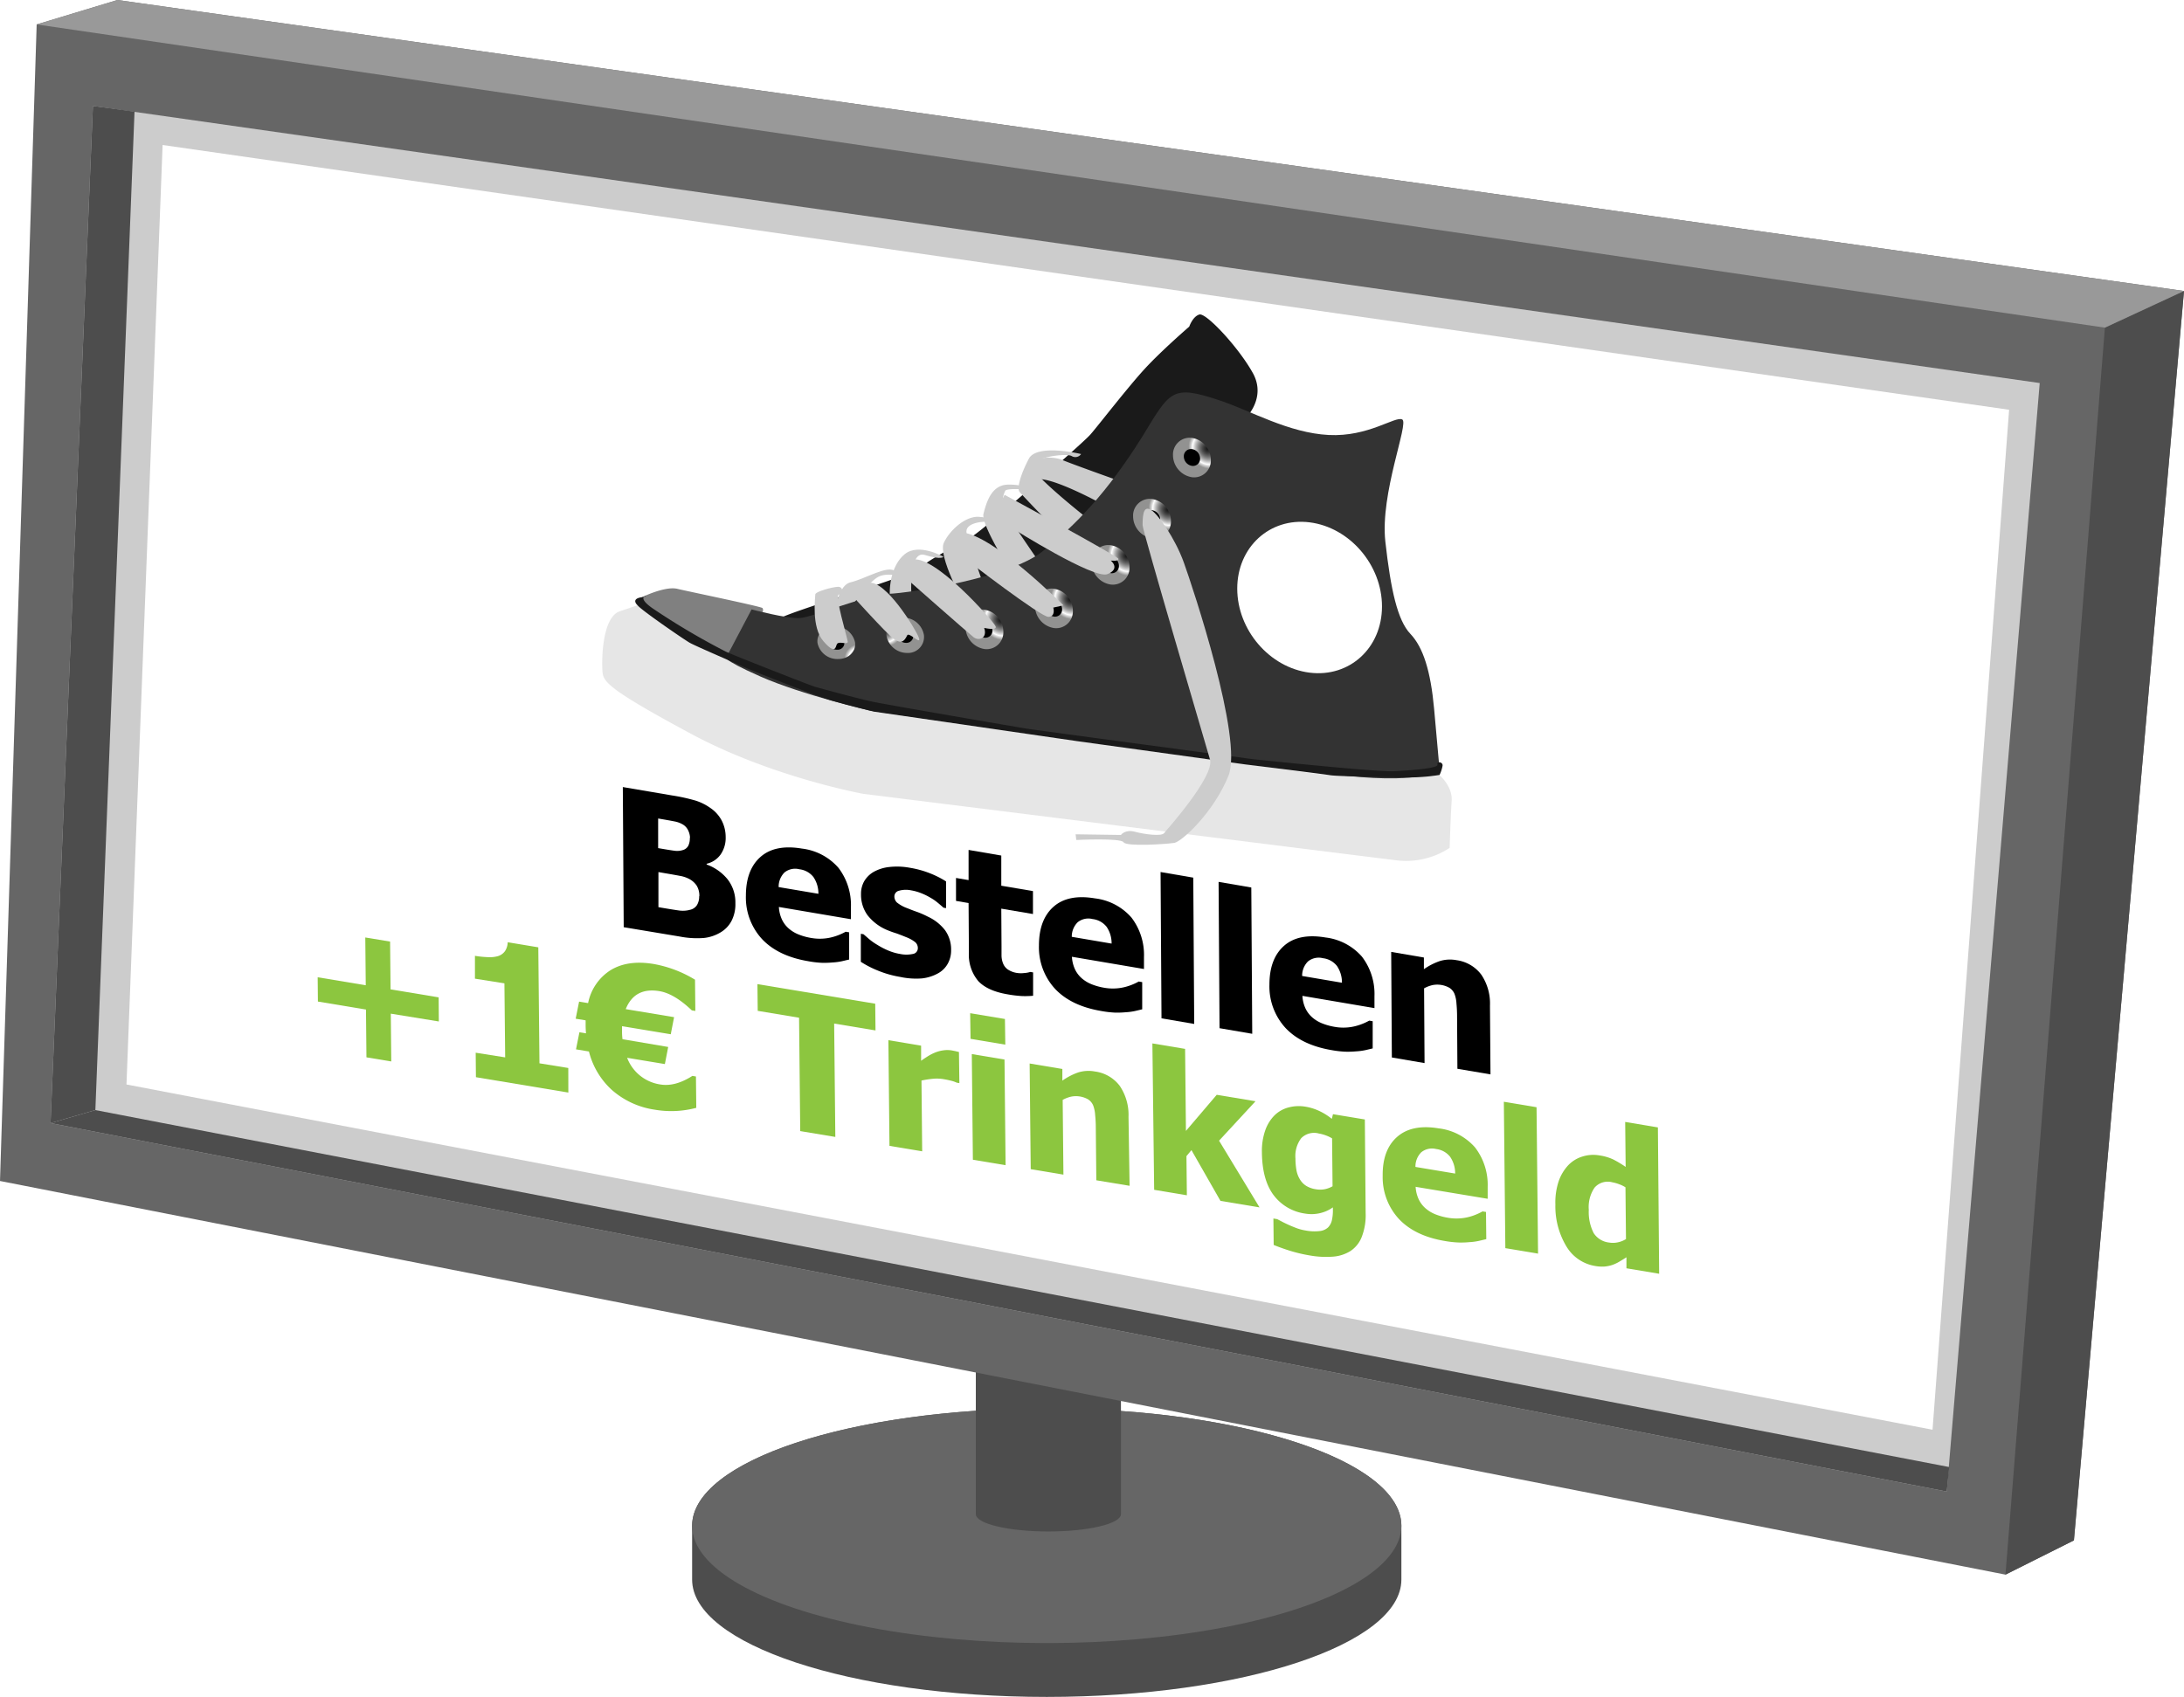 <svg id="Ebene_1" data-name="Ebene 1" xmlns="http://www.w3.org/2000/svg" xmlns:xlink="http://www.w3.org/1999/xlink" viewBox="0 0 467.43 363.26"><defs><style>.cls-1{fill:#4d4d4d;}.cls-2{fill:#666;}.cls-3{fill:#999;}.cls-4{fill:#ccc;}.cls-5{fill:#fff;}.cls-6{fill:#e6e6e6;}.cls-7{fill:gray;}.cls-8{fill:#1a1a1a;}.cls-9{fill:#333;}.cls-10{fill:url(#Unbenannter_Verlauf_359);}.cls-11{fill:url(#Unbenannter_Verlauf_359-2);}.cls-12{fill:url(#Unbenannter_Verlauf_359-3);}.cls-13{fill:url(#Unbenannter_Verlauf_359-4);}.cls-14{fill:url(#Unbenannter_Verlauf_359-5);}.cls-15{fill:url(#Unbenannter_Verlauf_359-6);}.cls-16{fill:url(#Unbenannter_Verlauf_359-7);}.cls-17{fill:#8cc63f;}</style><radialGradient id="Unbenannter_Verlauf_359" cx="1051.81" cy="285.74" r="4.21" gradientTransform="matrix(-0.96, -0.12, 0, 1, 1674.49, 154.59)" gradientUnits="userSpaceOnUse"><stop offset="0" stop-opacity="0.5"/><stop offset="0.78" stop-color="#fff"/><stop offset="1" stop-color="#a8a8a7" stop-opacity="0.81"/></radialGradient><radialGradient id="Unbenannter_Verlauf_359-2" cx="1060.68" cy="299.86" r="4.21" xlink:href="#Unbenannter_Verlauf_359"/><radialGradient id="Unbenannter_Verlauf_359-3" cx="1069.85" cy="310.84" r="4.21" xlink:href="#Unbenannter_Verlauf_359"/><radialGradient id="Unbenannter_Verlauf_359-4" cx="1082.47" cy="321.66" r="4.21" xlink:href="#Unbenannter_Verlauf_359"/><radialGradient id="Unbenannter_Verlauf_359-5" cx="1097.95" cy="327.97" r="4.21" xlink:href="#Unbenannter_Verlauf_359"/><radialGradient id="Unbenannter_Verlauf_359-6" cx="1073.21" cy="290.97" r="4.21" gradientTransform="matrix(-0.96, 0, 0.1, 0.9, 1596.62, 90.69)" xlink:href="#Unbenannter_Verlauf_359"/><radialGradient id="Unbenannter_Verlauf_359-7" cx="1083.01" cy="263.48" r="4.21" gradientTransform="matrix(-0.95, 0.02, 0.11, 0.83, 1590.99, 118.92)" xlink:href="#Unbenannter_Verlauf_359"/></defs><title>Monitor_bestellen</title><g id="Monitor"><path class="cls-1" d="M706.29,544.63c0-13.88-34-25.12-75.9-25.12s-75.9,11.25-75.9,25.12v11.52c0,13.88,34,25.12,75.9,25.12s75.9-11.25,75.9-25.12V544.63Z" transform="translate(-406.36 -218)"/><ellipse class="cls-2" cx="224.03" cy="326.62" rx="75.9" ry="25.12"/><ellipse class="cls-1" cx="224.38" cy="324.14" rx="15.53" ry="3.71"/><polyline class="cls-1" points="239.91 324.14 239.91 293.82 208.85 289.98 208.85 324.14"/><polygon class="cls-2" points="0 252.82 429.22 337.09 443.87 329.76 467.43 62.29 25.13 0 7.85 5.23 0 252.82"/><polygon class="cls-1" points="429.22 337.09 450.5 70.14 467.43 62.29 443.87 329.76 429.22 337.09"/><polygon class="cls-3" points="450.5 70.14 7.85 5.23 25.13 0 467.43 62.29 450.5 70.14"/><polygon class="cls-4" points="10.82 240.43 416.65 319.3 436.55 82 19.89 22.68 10.82 240.43"/><polygon class="cls-1" points="10.82 240.43 20.41 237.64 417.18 314.06 416.65 319.3 10.82 240.43"/><polygon class="cls-1" points="20.41 237.64 28.79 23.9 19.89 22.68 10.82 240.43 20.41 237.64"/></g><polygon class="cls-5" points="413.61 306.07 27.07 232.16 34.8 31.04 430 87.72 413.61 306.07"/><g id="schuh"><path class="cls-6" d="M714.44,383.92s2.82,2.38,2.61,5.5-0.43,10.09-.43,10.09a16.94,16.94,0,0,1-11.72,2.62c-7.17-.88-113.77-14.19-113.77-14.19s-19.54-3.53-36.91-12.87S535.53,364,535.32,361.93s-0.22-11.75,3.69-13.07l3.91-1.32a81.37,81.37,0,0,0,11.72,8.2c5.86,3.2,28.66,12.31,38,14.36,5.23,1.15,88.37,12.65,94.88,13.45S711.62,384.7,714.44,383.92Z" transform="translate(-406.36 -218)"/><path class="cls-7" d="M543.78,345.83s4.92-2.4,7.53-1.78,17.95,3.78,18.24,4.12a0.79,0.79,0,0,1-.36,1.16c-0.43.1-1,2.36-1.09,3.17s-2.53,5.7-4.2,6.17S542.84,349.7,543.78,345.83Z" transform="translate(-406.36 -218)"/><path class="cls-8" d="M672.76,307.72s4.78-4.37,1.74-9.86-10-12.95-11.44-12.53-2.17,2.59-2.17,2.59-5.79,5-9.41,8.91S641.49,309,639.75,311,617.32,331,614.57,332.73s-9.41,5-11.15,6.75-29.24,9.79-30.25,11,2,1.9,2,1.9,17.95-5.31,19.83-5.08,31-.4,44.15-16.22,15.92-26.9,22.15-26A78.41,78.41,0,0,1,672.76,307.72Z" transform="translate(-406.36 -218)"/><path class="cls-4" d="M601.65,348.54c-0.22-1.27-1.19-12.88,2.61-11.74s4,0.38,4,.38-5.21-3-8.25-.56-3.69,7.78-2.93,11S601.65,348.54,601.65,348.54Z" transform="translate(-406.36 -218)"/><path class="cls-4" d="M584.71,351s0.54-7.6,3.69-8.34,8.14-3.85,9.55-2.32-1.74-.1-3.91,1.32-6.19,6.68-6.19,8.37S584.71,351,584.71,351Z" transform="translate(-406.36 -218)"/><path class="cls-4" d="M618.58,329.77c-1.52-.3-6,0.06-5.32,2.5s4.13,12.91,4.56,13.3-5.1,1.74-5.1,1.74S607,337,608.38,334.15s4.67-5.63,7.38-5.52S618.58,329.77,618.58,329.77Z" transform="translate(-406.36 -218)"/><path class="cls-4" d="M624.55,343.35S616.2,330.6,616.85,328s1.74-6.1,5.1-6.25a13.73,13.73,0,0,1,6.08,1.2s-6-.62-6.51.1a5.12,5.12,0,0,0,.43,5.35c1.52,2,7.71,11.54,8.36,11.85S624.55,343.35,624.55,343.35Z" transform="translate(-406.36 -218)"/><path class="cls-4" d="M642.14,331.31c-1.09-.7-15.09-11.66-14.87-13.55s7.38-2.81,8.47-2.12a1.5,1.5,0,0,0,2-.44s-9.44-2.29-11.18,1-2.61,6.33-2,7.09,11.07,11.84,12.38,11.89S642.14,331.31,642.14,331.31Z" transform="translate(-406.36 -218)"/><path class="cls-4" d="M626.73,317a8.72,8.72,0,0,1,6.73-.64c1.74,0.78,12.38,4.56,12.38,4.56l-3.37,5.11S631,319.68,628,320.67,626.73,317,626.73,317Z" transform="translate(-406.36 -218)"/><path class="cls-9" d="M667.55,303.77c6.6,2.22,14.62,6.9,23.16,7.35S705,307,706.48,307.8s-4.78,15.8-3.62,26.16,2.61,16.85,5.36,19.74,4.34,8,5.07,16,1.16,12.92,1.16,12.92-2.46,3.3-20,1.45-101.83-13.93-101.83-13.93-14.55-3.36-23.52-7.32-7.24-4.2-7.24-4.2l5.36-10.16s7.53,2,10.28,1.86,14.19-5,19-5.19,25.77-3.45,32.86-9,14-12.7,21.42-24.57C656.83,301.7,657,300.22,667.55,303.77Z" transform="translate(-406.36 -218)"/><path class="cls-8" d="M542.84,347.6s-1.66-1.41.94-1.76-2.17-.72,2.24,2.38a150.83,150.83,0,0,0,15.71,9.29c2.53,1.14,18.17,7.27,19.11,7.53s8.9,2.45,12.09,3.14,31.12,5.47,32.93,5.77,48.64,6.57,48.64,6.57,26.34,2.78,30.18,2.58,9.55-.63,9.34-1.41,1.16-.61,1.09.21a7.68,7.68,0,0,1-.65,2,41.69,41.69,0,0,1-7.38.52c-4.2-.06-14.55-0.21-16.07-0.47s-18.09-2.3-18.09-2.3l-36.11-5-43.42-6.31s-5.5-1.35-9.12-2.4-17.95-6.79-18.53-7.08-10.49-4.52-11.8-5.28S543.57,348.59,542.84,347.6Z" transform="translate(-406.36 -218)"/><path class="cls-10" d="M657.41,315.45a4.81,4.81,0,0,0,4.05,4.71,3.58,3.58,0,0,0,4.05-3.71,4.81,4.81,0,0,0-4.05-4.71A3.58,3.58,0,0,0,657.41,315.45Z" transform="translate(-406.36 -218)"/><path d="M659.73,315.73a2.06,2.06,0,0,0,1.74,2,1.53,1.53,0,0,0,1.74-1.59,2.06,2.06,0,0,0-1.74-2A1.53,1.53,0,0,0,659.73,315.73Z" transform="translate(-406.36 -218)"/><path class="cls-11" d="M648.87,328.53a4.81,4.81,0,0,0,4.05,4.71,3.58,3.58,0,0,0,4.05-3.71,4.81,4.81,0,0,0-4.05-4.71A3.58,3.58,0,0,0,648.87,328.53Z" transform="translate(-406.36 -218)"/><path d="M651.19,328.81a2.06,2.06,0,0,0,1.74,2,1.53,1.53,0,0,0,1.74-1.59,2.06,2.06,0,0,0-1.74-2A1.53,1.53,0,0,0,651.19,328.81Z" transform="translate(-406.36 -218)"/><path class="cls-12" d="M640,338.42a4.81,4.81,0,0,0,4.05,4.71,3.58,3.58,0,0,0,4.05-3.71,4.81,4.81,0,0,0-4.05-4.71A3.58,3.58,0,0,0,640,338.42Z" transform="translate(-406.36 -218)"/><path d="M642.36,338.7a2.06,2.06,0,0,0,1.74,2,1.53,1.53,0,0,0,1.74-1.59,2.06,2.06,0,0,0-1.74-2A1.53,1.53,0,0,0,642.36,338.7Z" transform="translate(-406.36 -218)"/><path class="cls-13" d="M627.88,347.74a4.81,4.81,0,0,0,4.05,4.71,3.58,3.58,0,0,0,4.05-3.71,4.81,4.81,0,0,0-4.05-4.71A3.58,3.58,0,0,0,627.88,347.74Z" transform="translate(-406.36 -218)"/><path d="M630.2,348a2.06,2.06,0,0,0,1.74,2,1.53,1.53,0,0,0,1.74-1.59,2.06,2.06,0,0,0-1.74-2A1.53,1.53,0,0,0,630.2,348Z" transform="translate(-406.36 -218)"/><path class="cls-14" d="M613,352.23a4.81,4.81,0,0,0,4.05,4.71,3.58,3.58,0,0,0,4.05-3.71,4.81,4.81,0,0,0-4.05-4.71A3.58,3.58,0,0,0,613,352.23Z" transform="translate(-406.36 -218)"/><path d="M615.29,352.51a2.06,2.06,0,0,0,1.74,2,1.53,1.53,0,0,0,1.74-1.59,2.06,2.06,0,0,0-1.74-2A1.53,1.53,0,0,0,615.29,352.51Z" transform="translate(-406.36 -218)"/><path class="cls-15" d="M596.07,354a4.49,4.49,0,0,0,4.45,3.78,3.43,3.43,0,0,0,3.59-3.79,4.49,4.49,0,0,0-4.45-3.78A3.43,3.43,0,0,0,596.07,354Z" transform="translate(-406.36 -218)"/><path d="M598.37,354a1.92,1.92,0,0,0,1.91,1.62,1.47,1.47,0,0,0,1.54-1.62,1.92,1.92,0,0,0-1.91-1.62A1.47,1.47,0,0,0,598.37,354Z" transform="translate(-406.36 -218)"/><path class="cls-16" d="M581.33,355.66a4.33,4.33,0,0,0,4.46,3.42c2.22,0,3.82-1.63,3.57-3.56a4.33,4.33,0,0,0-4.46-3.42C582.68,352.14,581.08,353.73,581.33,355.66Z" transform="translate(-406.36 -218)"/><path d="M583.63,355.62a1.85,1.85,0,0,0,1.91,1.46,1.42,1.42,0,0,0,1.53-1.52,1.85,1.85,0,0,0-1.91-1.46A1.42,1.42,0,0,0,583.63,355.62Z" transform="translate(-406.36 -218)"/><path class="cls-4" d="M650.9,330.43c0-2.92.43-4.15,1.88-3.23s5.07,6,6.95,11.22,12.74,37.78,9.55,45.66-10,14.1-11.58,14.36-10.28.84-10.86-.13-10.13-.49-10.13-0.49l-0.14-1.22,9.7,0.14s0.87-1.25,3-.68,5.65,1,6.22.31,10.86-12.19,9.84-15.77S650.9,331.63,650.9,330.43Z" transform="translate(-406.36 -218)"/><path class="cls-4" d="M644.1,338s1.88,0.23,1.59-.41-24.32-13.66-24.32-13.66l-1.3,2.55,3.18,4.75s17.23,10.83,20.12,9.68S644.1,338,644.1,338Z" transform="translate(-406.36 -218)"/><path class="cls-4" d="M631.79,348.07l2.17-.48S618.83,332.4,612.25,332c-2.46-.15.72,5.65,0.72,5.65s16.21,12.51,17.8,12.41S631.79,348.07,631.79,348.07Z" transform="translate(-406.36 -218)"/><path class="cls-4" d="M617,352.42s2.75,0.64,2.46-.3S606,336.19,601.4,337.88s-1.3,3.75-1.3,3.75,13.46,11.87,14.62,12.77S617.75,354.62,617,352.42Z" transform="translate(-406.36 -218)"/><path class="cls-4" d="M600.53,354c0.36-.78,3.18,2.34,2.46.45s-7.09-12.29-10.71-11.69-4.2,2-4.2,2,8.11,9,9.55,10S599.8,355.57,600.53,354Z" transform="translate(-406.36 -218)"/><path class="cls-4" d="M585.47,355.91c0.41-.8,2.46.3,2.32-0.62s-2.89-10.12-1.88-10,1-1.68-.14-1.67-4.92,1-4.92,1.65-0.87,7,1.74,10S585.18,356.48,585.47,355.91Z" transform="translate(-406.36 -218)"/><path class="cls-5" d="M671.16,344c0,8.88,6.93,16.93,15.49,18s15.49-5.3,15.49-14.18-6.93-16.93-15.49-18S671.16,335.16,671.16,344Z" transform="translate(-406.36 -218)"/></g><path class="cls-17" d="M500.28,436.67L490,435l0.1,10.23-5.31-.88-0.1-10.23-10.29-1.71-0.05-5.2,10.29,1.71-0.1-10.23,5.31,0.88,0.1,10.23,10.29,1.71Z" transform="translate(-406.36 -218)"/><path class="cls-17" d="M528,451.89l-19.78-3.29-0.05-5.24,6.31,1-0.16-15.85-6.31-1,0-4.89a21.1,21.1,0,0,0,2.75.28,6.54,6.54,0,0,0,2.19-.22,2.91,2.91,0,0,0,1.48-1.05,3.59,3.59,0,0,0,.59-1.92l6.55,1.09,0.25,24.83,6.17,1Z" transform="translate(-406.36 -218)"/><path class="cls-17" d="M549.37,442.13l-0.71,3.66-8.08-1.34a9,9,0,0,0,7.12,5.71q3.16,0.52,6.85-1.84l0.76,0.13,0.07,6.71a20.89,20.89,0,0,1-8.87.4,17.71,17.71,0,0,1-9.24-4.27,16.55,16.55,0,0,1-4.86-8.19l-2.77-.46,0.73-3.66,1.41,0.23q-0.07-.82-0.08-1.64,0-.58,0-1.14l-2.13-.35,0.73-3.66,1.93,0.32a10.83,10.83,0,0,1,4.73-7q3.69-2.3,9.26-1.38a25.52,25.52,0,0,1,8.89,3.37l0.07,6.69-0.76-.13q-3.75-3.58-6.93-4.11-5.31-.88-7.21,3.85l10.35,1.72-0.71,3.66-10.43-1.73q0,0.58,0,1.16,0,0.83.1,1.63Z" transform="translate(-406.36 -218)"/><path class="cls-17" d="M577.63,460.14l-0.25-24.27-8.85-1.47-0.06-5.72,25.21,4.19,0.06,5.72-8.85-1.47,0.25,24.27Z" transform="translate(-406.36 -218)"/><path class="cls-17" d="M611.69,449.87l-0.58-.1a5.8,5.8,0,0,0-1.17-.41q-0.77-.2-1.69-0.35a8.78,8.78,0,0,0-2.32-.06,19.87,19.87,0,0,0-2.35.37l0.15,15.15-7-1.17-0.23-22.62,7,1.17,0,3.24q0.48-.36,1.33-0.9a10.28,10.28,0,0,1,1.55-.82,7.29,7.29,0,0,1,1.77-.5,5.9,5.9,0,0,1,1.92,0l0.76,0.15,0.77,0.19Z" transform="translate(-406.36 -218)"/><path class="cls-17" d="M621.52,441.63l-7.44-1.24L614,434.9l7.44,1.24Zm0.06,25.81-7-1.17-0.23-22.62,7,1.17Z" transform="translate(-406.36 -218)"/><path class="cls-17" d="M648.12,471.85L641,470.67l-0.11-11.22q0-1.37-.14-2.75a6.91,6.91,0,0,0-.43-2.07,2.86,2.86,0,0,0-1.06-1.27,5.26,5.26,0,0,0-3.58-.61,6.81,6.81,0,0,0-1.88.71l0.16,16-7-1.17-0.23-22.62,7,1.17,0,2.5a13.66,13.66,0,0,1,3.34-1.74,7.37,7.37,0,0,1,3.62-.22,7.94,7.94,0,0,1,5.31,3.06,11.06,11.06,0,0,1,1.89,6.64Z" transform="translate(-406.36 -218)"/><path class="cls-17" d="M675.93,476.47l-8.36-1.39-6.21-10.87-1.07,1.29,0.09,8.38-7-1.17L653,441.37l7,1.17,0.18,17.56,6.59-7.73,8.3,1.38-7.8,8.44Z" transform="translate(-406.36 -218)"/><path class="cls-17" d="M698.64,477.65a12.83,12.83,0,0,1-.85,5.19,6.39,6.39,0,0,1-2.44,3,8.19,8.19,0,0,1-3.74,1.18,19.55,19.55,0,0,1-4.86-.25,32.12,32.12,0,0,1-4.27-1q-2-.63-3.52-1.26l-0.06-5.66,0.82,0.14,1.24,0.65q0.72,0.36,1.44.68T684.1,481a10.89,10.89,0,0,0,1.69.42,10,10,0,0,0,3,.12,3.13,3.13,0,0,0,1.79-.76,3.24,3.24,0,0,0,.83-1.52,9.55,9.55,0,0,0,.22-2.37v-0.42a7.7,7.7,0,0,1-2.73,1.23,8,8,0,0,1-3.2.1,10.16,10.16,0,0,1-6.79-4q-2.41-3.25-2.47-9.1a13.41,13.41,0,0,1,.69-4.65,8.52,8.52,0,0,1,2-3.27,6.66,6.66,0,0,1,3-1.7,8.49,8.49,0,0,1,3.67-.16,11.24,11.24,0,0,1,3.1,1,12.74,12.74,0,0,1,2.5,1.6l0.25-1,6.82,1.13Zm-7.08-5.7-0.1-10.25a7.29,7.29,0,0,0-1.29-.62,8.07,8.07,0,0,0-1.53-.42,3.87,3.87,0,0,0-3.79,1,6.35,6.35,0,0,0-1.23,4.37,14.28,14.28,0,0,0,.22,2.52,5.72,5.72,0,0,0,.73,1.92,4.15,4.15,0,0,0,1.33,1.38,5.47,5.47,0,0,0,2.08.74,5.31,5.31,0,0,0,1.86,0A5.48,5.48,0,0,0,691.56,471.95Z" transform="translate(-406.36 -218)"/><path class="cls-17" d="M715.62,483.67q-6.39-1.06-9.83-4.69a13.16,13.16,0,0,1-3.5-9.29q-0.06-5.54,3.09-8.31t8.85-1.83a12.26,12.26,0,0,1,7.83,4.09,13.16,13.16,0,0,1,2.7,8.45l0,2.54-15.42-2.56a7.28,7.28,0,0,0,.69,2.74,5.91,5.91,0,0,0,1.51,1.93,7.38,7.38,0,0,0,2.12,1.25,13.2,13.2,0,0,0,2.64.71,10.59,10.59,0,0,0,2.41.13,10.32,10.32,0,0,0,2.17-.35,11.76,11.76,0,0,0,1.59-.56,12.42,12.42,0,0,0,1.19-.59l0.74,0.12,0.06,5.82-1.57.37a12.68,12.68,0,0,1-2,.27,19.28,19.28,0,0,1-2.36.08A22.18,22.18,0,0,1,715.62,483.67Zm2.18-14.44a6.28,6.28,0,0,0-1.07-3.58,4.46,4.46,0,0,0-3-1.67,3.64,3.64,0,0,0-3.19.7,4.31,4.31,0,0,0-1.24,3.13Z" transform="translate(-406.36 -218)"/><path class="cls-17" d="M735.54,486.37l-7-1.17-0.32-31.34,7,1.17Z" transform="translate(-406.36 -218)"/><path class="cls-17" d="M761.46,490.68l-7-1.17,0-2.36q-0.68.45-1.54,0.95a8.13,8.13,0,0,1-1.53.71,7.49,7.49,0,0,1-1.66.33,8.29,8.29,0,0,1-2-.13,8.8,8.8,0,0,1-6.14-4.22,16.62,16.62,0,0,1-2.34-8.93,14.34,14.34,0,0,1,.71-5,9.63,9.63,0,0,1,2.07-3.44,7,7,0,0,1,3-1.83,7.7,7.7,0,0,1,3.69-.24,10.53,10.53,0,0,1,2.91.86,22.37,22.37,0,0,1,2.66,1.6l-0.1-9.63,7,1.17Zm-7.1-7.41-0.11-11.1a6.69,6.69,0,0,0-1.37-.66,8.24,8.24,0,0,0-1.45-.41,3.73,3.73,0,0,0-3.79,1.14A7.34,7.34,0,0,0,746.4,477a9.86,9.86,0,0,0,1.06,5,4.53,4.53,0,0,0,3.3,2,4.88,4.88,0,0,0,1.87-.05A5.26,5.26,0,0,0,754.35,483.26Z" transform="translate(-406.36 -218)"/><path d="M563.75,411.35a7.78,7.78,0,0,1-.82,3.78,6.2,6.2,0,0,1-2.25,2.41,8.72,8.72,0,0,1-3.7,1.26,19.26,19.26,0,0,1-5.13-.31l-12-2-0.19-30,10.58,1.8a39.59,39.59,0,0,1,5,1.1,11.56,11.56,0,0,1,3.19,1.6,7.47,7.47,0,0,1,2.42,2.72,7.69,7.69,0,0,1,.82,3.48,6.18,6.18,0,0,1-1.07,3.72,5.05,5.05,0,0,1-3,2v0.16a10.28,10.28,0,0,1,4.46,3.14A8,8,0,0,1,563.75,411.35Zm-9.71-14a3.82,3.82,0,0,0-.38-1.55,2.89,2.89,0,0,0-1.16-1.3,5.49,5.49,0,0,0-1.76-.65q-1-.2-3-0.54l-0.52-.09,0,6.34,0.94,0.16q1.93,0.33,2.7.42a4,4,0,0,0,1.6-.15,1.89,1.89,0,0,0,1.24-1A3.71,3.71,0,0,0,554,397.39Zm2,12.5a4.17,4.17,0,0,0-.58-2.27,4.39,4.39,0,0,0-1.7-1.47,6.61,6.61,0,0,0-1.88-.61q-1.2-.23-3.21-0.57l-1.39-.24,0,7.51,0.4,0.07q2.93,0.5,4.06.65a5.85,5.85,0,0,0,2.29-.15,2.34,2.34,0,0,0,1.49-1A3.5,3.5,0,0,0,556,409.89Z" transform="translate(-406.36 -218)"/><path d="M579.28,423.76q-6.39-1.09-9.82-4.72a13.14,13.14,0,0,1-3.46-9.29q0-5.54,3.12-8.3t8.87-1.79a12.28,12.28,0,0,1,7.82,4.12,13.14,13.14,0,0,1,2.67,8.46l0,2.54-15.42-2.62a7.28,7.28,0,0,0,.68,2.74,5.89,5.89,0,0,0,1.5,1.93,7.37,7.37,0,0,0,2.12,1.25,13.16,13.16,0,0,0,2.64.72,10.67,10.67,0,0,0,2.41.14,10.22,10.22,0,0,0,2.17-.35,11.71,11.71,0,0,0,1.59-.55,12.32,12.32,0,0,0,1.19-.58l0.74,0.13,0,5.82-1.57.37a12.92,12.92,0,0,1-2,.26,19.32,19.32,0,0,1-2.36.07A22.14,22.14,0,0,1,579.28,423.76Zm2.24-14.42a6.27,6.27,0,0,0-1.06-3.58,4.46,4.46,0,0,0-3-1.67,3.65,3.65,0,0,0-3.2.68,4.3,4.3,0,0,0-1.25,3.13Z" transform="translate(-406.36 -218)"/><path d="M599,427.13a21.86,21.86,0,0,1-4.72-1.34,21.45,21.45,0,0,1-3.68-1.89l0-6,0.58,0.1,1.15,1a12.62,12.62,0,0,0,1.8,1.27,16.2,16.2,0,0,0,2.23,1.17,11.49,11.49,0,0,0,2.69.79,6.6,6.6,0,0,0,2.62,0A1.25,1.25,0,0,0,602.8,421a1.68,1.68,0,0,0-.53-1.28,7.21,7.21,0,0,0-2-1.11q-0.81-.34-2-0.78A21.58,21.58,0,0,1,596,417a10.38,10.38,0,0,1-4-3.12,7.49,7.49,0,0,1-1.36-4.48,5.41,5.41,0,0,1,.67-2.73,5.6,5.6,0,0,1,2-2,8.74,8.74,0,0,1,3.32-1.06,14.92,14.92,0,0,1,4.47.16,20.77,20.77,0,0,1,4.37,1.21,19.91,19.91,0,0,1,3.37,1.71l0,5.72-0.56-.1q-0.36-.34-1.15-1t-1.53-1.07a13,13,0,0,0-2-1,10.71,10.71,0,0,0-2.24-.64,5.44,5.44,0,0,0-2.58.08,1.26,1.26,0,0,0-1,1.21,1.79,1.79,0,0,0,.53,1.3,7.59,7.59,0,0,0,2.28,1.25q0.91,0.38,2.08.79a19,19,0,0,1,2.27,1,9.84,9.84,0,0,1,3.7,2.93,7.08,7.08,0,0,1,1.28,4.25,5.76,5.76,0,0,1-.72,2.9,5.27,5.27,0,0,1-2.1,2.07,9.15,9.15,0,0,1-3.4,1.07A16.21,16.21,0,0,1,599,427.13Z" transform="translate(-406.36 -218)"/><path d="M622,430.86q-4.3-.73-6.27-2.84a8.73,8.73,0,0,1-2-6.13l-0.07-10.57-2.69-.46,0-4.91,2.69,0.46,0-6.46,7,1.2,0,6.46,6.78,1.15,0,4.91-6.78-1.15,0.05,8q0,1.19,0,2.08a4.72,4.72,0,0,0,.33,1.64,2.86,2.86,0,0,0,1,1.29,4.85,4.85,0,0,0,2.08.77,5.82,5.82,0,0,0,1.48,0,5.36,5.36,0,0,0,1.27-.23l0.6,0.1,0,5a18.8,18.8,0,0,1-2.43.06A25,25,0,0,1,622,430.86Z" transform="translate(-406.36 -218)"/><path d="M642,434.42q-6.39-1.09-9.82-4.72a13.14,13.14,0,0,1-3.46-9.29q0-5.54,3.12-8.3t8.87-1.79a12.27,12.27,0,0,1,7.82,4.12,13.14,13.14,0,0,1,2.67,8.46l0,2.54-15.42-2.62a7.28,7.28,0,0,0,.68,2.74,5.9,5.9,0,0,0,1.5,1.93,7.4,7.4,0,0,0,2.12,1.25,13.23,13.23,0,0,0,2.64.72,10.61,10.61,0,0,0,2.41.14,10.28,10.28,0,0,0,2.17-.35,11.84,11.84,0,0,0,1.59-.55,12.4,12.4,0,0,0,1.19-.58l0.74,0.13,0,5.82-1.57.37a12.93,12.93,0,0,1-2,.26,19.33,19.33,0,0,1-2.36.07A22.14,22.14,0,0,1,642,434.42ZM644.27,420a6.27,6.27,0,0,0-1.06-3.58,4.46,4.46,0,0,0-3-1.67,3.65,3.65,0,0,0-3.2.68,4.3,4.3,0,0,0-1.26,3.12Z" transform="translate(-406.36 -218)"/><path d="M661.95,437.2l-7-1.2-0.2-31.32,7,1.2Z" transform="translate(-406.36 -218)"/><path d="M674.37,439.31l-7-1.2-0.2-31.32,7,1.2Z" transform="translate(-406.36 -218)"/><path d="M691.33,442.8q-6.39-1.09-9.82-4.72a13.14,13.14,0,0,1-3.46-9.3q0-5.54,3.12-8.3t8.87-1.79a12.27,12.27,0,0,1,7.82,4.12,13.14,13.14,0,0,1,2.67,8.46l0,2.54-15.42-2.62a7.29,7.29,0,0,0,.68,2.74,5.93,5.93,0,0,0,1.5,1.93,7.38,7.38,0,0,0,2.12,1.25,13.1,13.1,0,0,0,2.64.72,10.56,10.56,0,0,0,2.41.14,10.3,10.3,0,0,0,2.17-.35,11.87,11.87,0,0,0,1.59-.55,12.17,12.17,0,0,0,1.19-.58l0.74,0.13,0,5.82-1.57.37a12.76,12.76,0,0,1-2,.26,19.33,19.33,0,0,1-2.36.07A22.14,22.14,0,0,1,691.33,442.8Zm2.24-14.42a6.27,6.27,0,0,0-1.06-3.58,4.46,4.46,0,0,0-3-1.67,3.65,3.65,0,0,0-3.2.68,4.3,4.3,0,0,0-1.26,3.12Z" transform="translate(-406.36 -218)"/><path d="M725.36,448l-7.08-1.2-0.07-11.21q0-1.37-.13-2.75a6.9,6.9,0,0,0-.42-2.07,2.88,2.88,0,0,0-1.05-1.28,5.27,5.27,0,0,0-3.58-.62,6.75,6.75,0,0,0-1.88.71l0.1,16-7-1.2-0.14-22.6,7,1.2,0,2.5a13.68,13.68,0,0,1,3.35-1.72,7.39,7.39,0,0,1,3.62-.21,7.94,7.94,0,0,1,5.3,3.08,11,11,0,0,1,1.87,6.64Z" transform="translate(-406.36 -218)"/></svg>